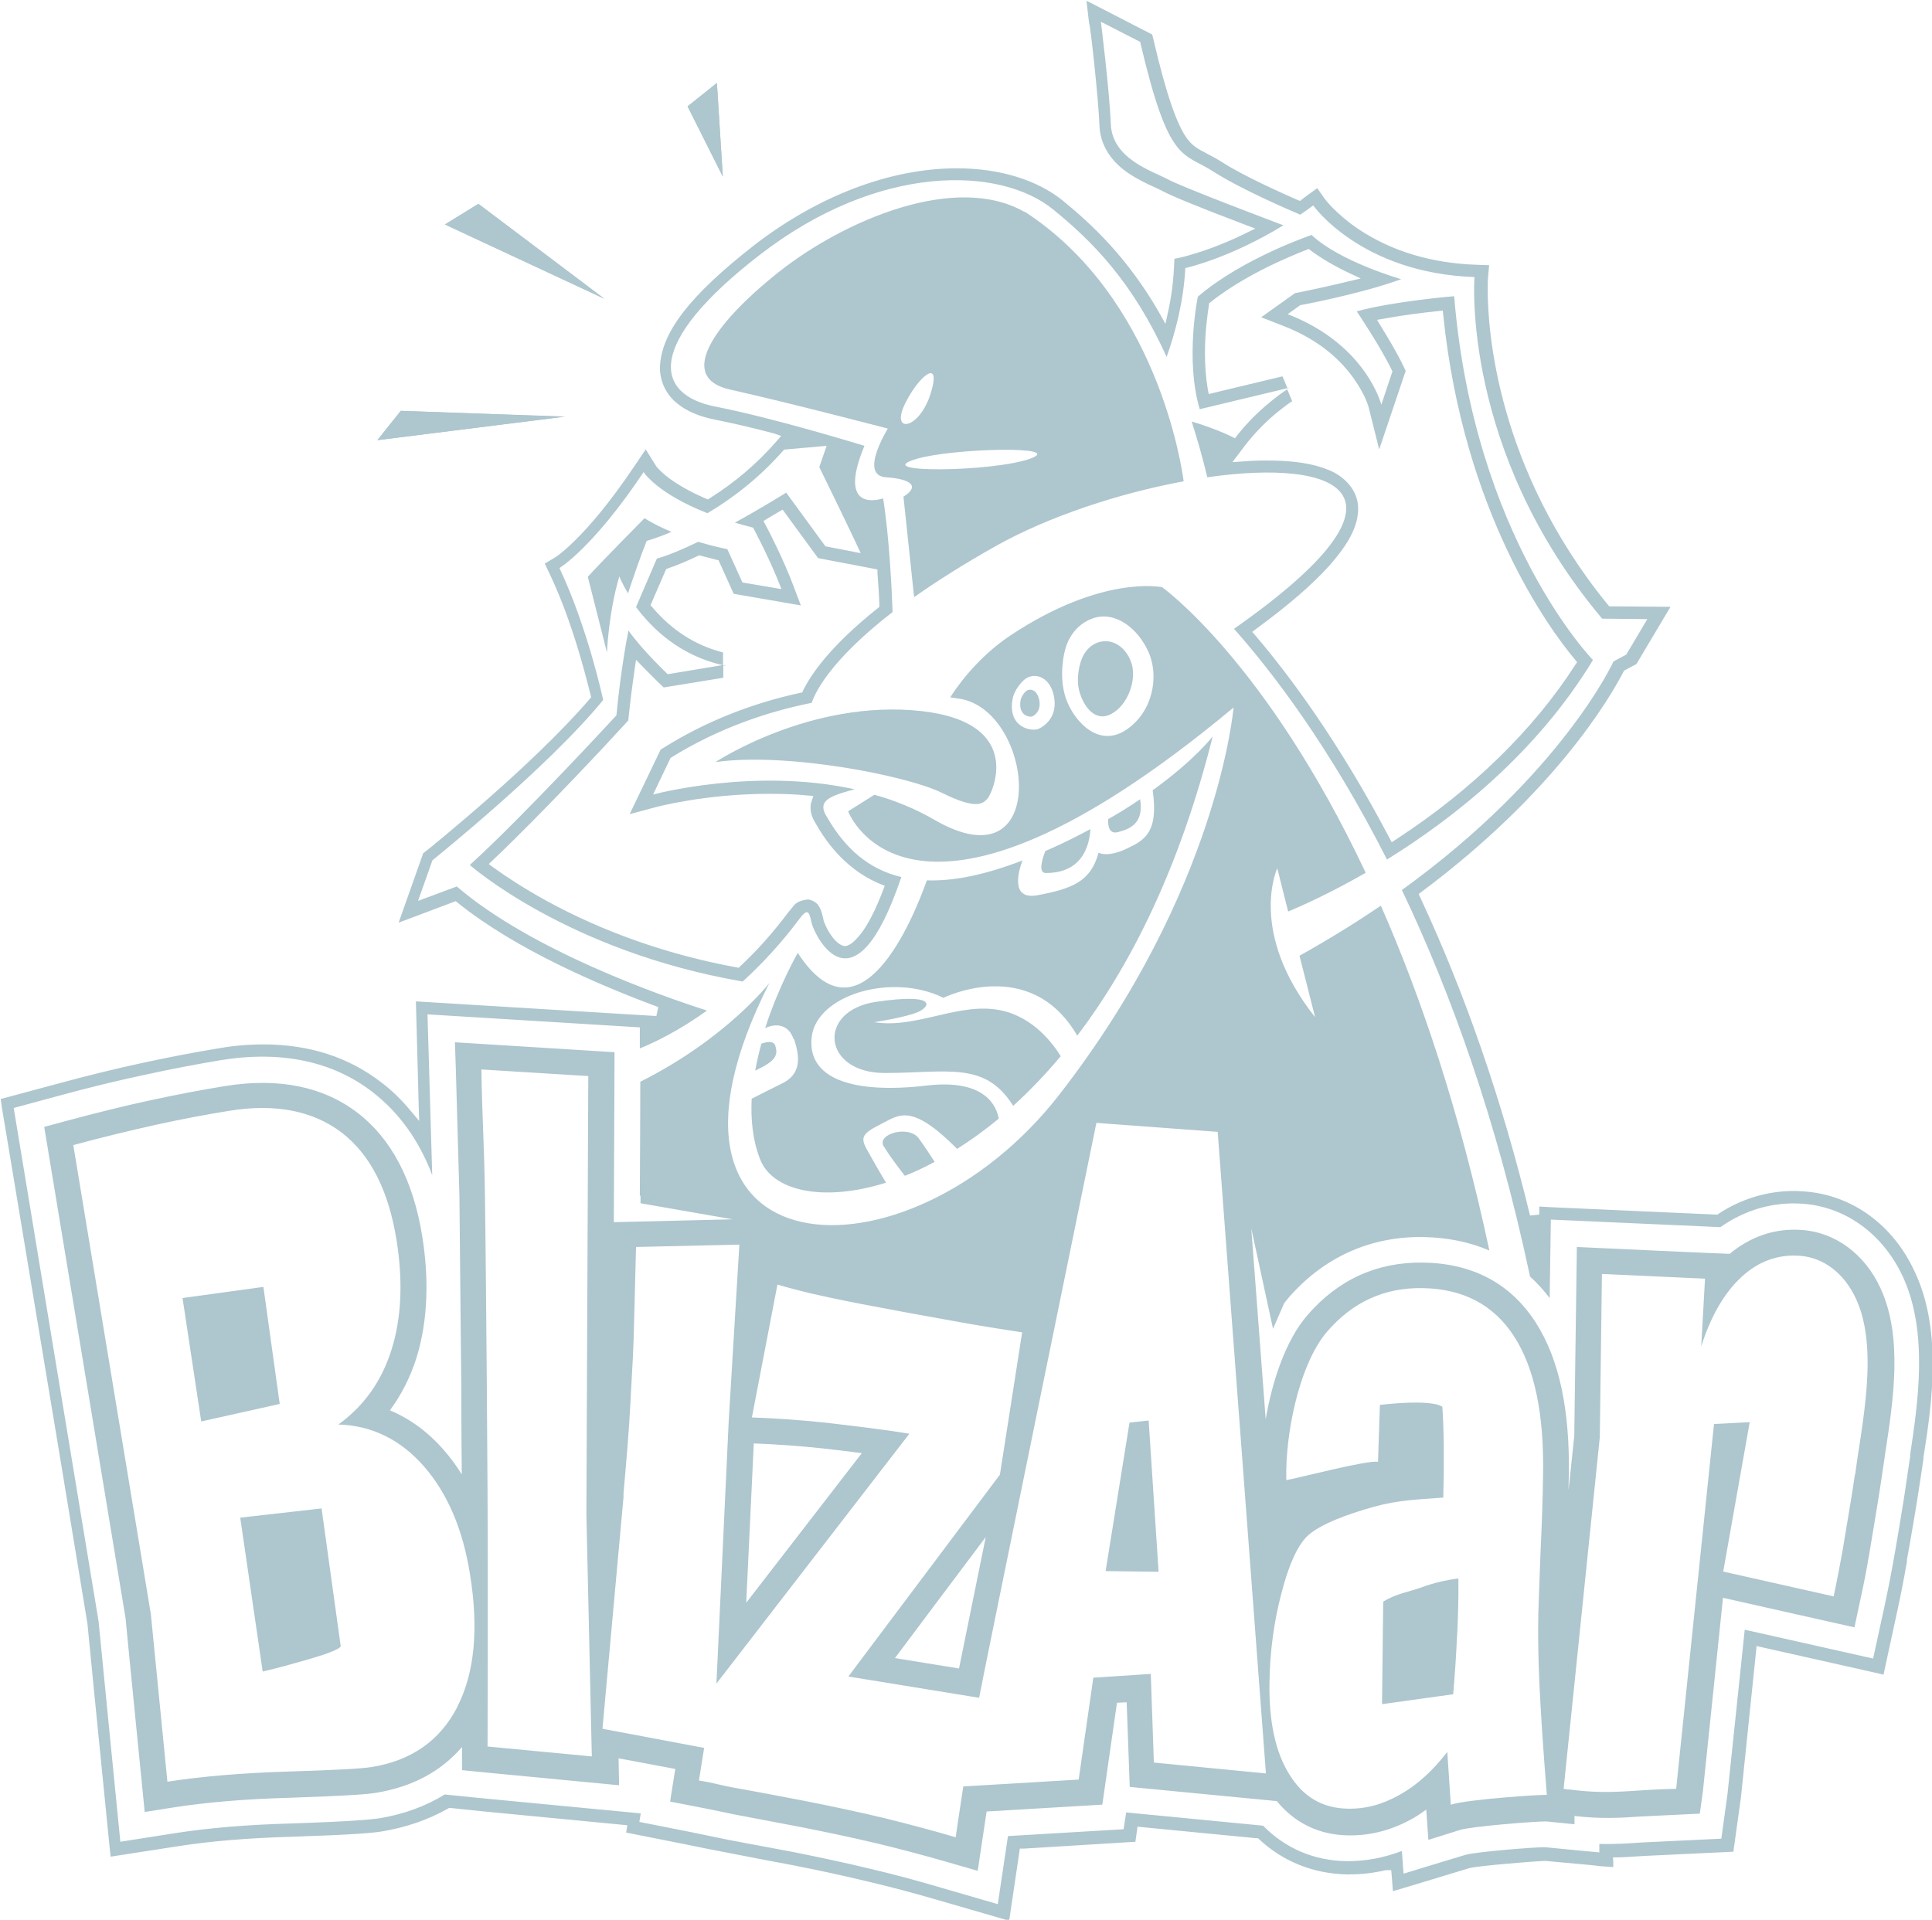 <?xml version="1.0" encoding="UTF-8"?>
<svg id="Calque_2" data-name="Calque 2" xmlns="http://www.w3.org/2000/svg" viewBox="0 0 81.71 81.21">
  <defs>
    <style>
      .cls-1 {
        fill: #aec6ce;
      }
    </style>
  </defs>
  <g id="Pictos">
    <g>
      <path class="cls-1" d="M30.24,32.25s4.04-2.69,8.73-2.17c4.44,.5,2.97,3.53,2.79,3.71-.19,.19-.43,.49-1.92-.25-1.49-.74-6.62-1.73-9.59-1.3Z"/>
      <polygon class="cls-1" points="20.23 8.62 18.82 9.49 25.55 12.63 20.23 8.62"/>
      <polygon class="cls-1" points="30.32 3.51 29.08 4.5 30.57 7.47 30.32 3.51"/>
      <polygon class="cls-1" points="16.95 17.38 15.96 18.62 23.89 17.62 16.95 17.38"/>
      <path class="cls-1" d="M43.32,8.96c-2.89-1.65-7.59,.33-10.4,2.56-2.8,2.23-4.29,4.46-2.04,4.96,2.51,.56,6.67,1.65,6.67,1.65,0,0-1.24,1.98-.08,2.06,1.15,.08,1.4,.41,.74,.82l.45,4.25c.94-.66,2.08-1.39,3.47-2.17,2.23-1.25,5.22-2.23,7.93-2.73-.08-.63-1.13-7.78-6.73-11.41Zm-5.03,8.09c.58-1.16,1.55-1.95,1.07-.4-.49,1.55-1.73,1.72-1.07,.4Zm5.26,2.36c-1.59,.56-6.86,.62-4.78,0,1.51-.45,6.38-.57,4.78,0Z"/>
      <path class="cls-1" d="M46.12,35.07c-.52,.28-1.07,.56-1.68,.83-.08,.03-.15,.07-.23,.1-.15,.39-.3,.93,.02,.93,.47,0,1.76-.08,1.89-1.86Zm-9.07,7.31c-2.52,.37-2.27,3.01,.37,3.01s4.24-.52,5.43,1.39c.67-.61,1.35-1.31,2.01-2.1-.29-.48-1.13-1.65-2.53-1.94-1.77-.37-3.55,.79-5.36,.5,0,0,1.4-.21,1.9-.45,.5-.25,.7-.78-1.82-.41Zm11.17-8.57c-.4,.27-.85,.56-1.35,.84-.02,.32,.05,.64,.41,.55,.59-.15,1.09-.42,.94-1.39Zm-14.64,10.14c.25,.74,.33,1.49-.52,1.89-.49,.24-.96,.48-1.27,.64-.04,.87,.04,1.75,.35,2.54,.5,1.34,2.62,1.86,5.33,1.01-.2-.33-.53-.91-.75-1.3-.33-.58-.33-.74,.5-1.16,.8-.4,1.29-.95,3.26,1.03,.58-.37,1.17-.79,1.76-1.28-.09-.5-.54-1.69-3.04-1.4-3.14,.37-5.08-.29-4.87-2.06,.21-1.77,3.38-2.73,5.57-1.65,0,0,3.67-1.83,5.66,1.6,2.27-2.99,4.34-7.12,5.73-12.66,0,0-.74,.98-2.54,2.28,.26,1.81-.36,2.12-1.12,2.48-.81,.38-1.17,.16-1.17,.16-.32,1.2-1.08,1.52-2.58,1.8-1.1,.2-.85-.88-.64-1.47-1.58,.61-2.91,.88-4.04,.84-.58,1.63-2.82,7.13-5.46,3.07,0,0-.79,1.36-1.38,3.18,.52-.24,1.01-.11,1.2,.46Zm18.65-25.41s-.66-.36-1.83-.71c.23,.73,.46,1.51,.66,2.36,5.58-.8,9.3,.68,1.13,6.41,1.58,1.78,4.03,4.95,6.47,9.76,2.82-1.75,6.32-4.5,8.71-8.44,0,0-5.03-5.16-5.87-15.39,0,0-2.56,.21-4.12,.64,0,0,1.02,1.51,1.51,2.54l-.47,1.41s-.64-2.55-3.96-3.83l.53-.38s2.51-.46,4.27-1.1c0,0-2.59-.74-3.79-1.87,0,0-2.91,.98-4.81,2.61,0,0-.55,2.64,.08,4.76l3.71-.89-.21-.5-2.92,.7-.2,.05-.04-.21c-.08-.47-.12-.98-.12-1.53,0-.89,.11-1.65,.17-2.03v-.07s.07-.05,.07-.05c.91-.73,2.02-1.31,2.79-1.67,.41-.19,.85-.38,1.26-.54l.1-.04,.09,.07c.43,.32,.97,.64,1.6,.94l.51,.24-.55,.13c-.45,.11-1.18,.28-2.12,.47l-.11,.02-1.43,1.02,.92,.36c1.27,.49,2.28,1.23,2.98,2.21,.27,.38,.44,.71,.53,.92,.05,.12,.08,.21,.1,.27l.02,.07h0s.44,1.76,.44,1.76l1.12-3.32-.09-.19c-.27-.57-.68-1.25-.97-1.72l-.15-.25,.29-.05c.81-.15,1.69-.26,2.29-.32l.2-.02,.02,.2c.86,8.34,4.48,13.26,5.57,14.56l.09,.11-.08,.12c-1.76,2.74-4.38,5.3-7.58,7.38l-.18,.12-.1-.19c-2.15-4.09-4.26-6.91-5.66-8.55l-.14-.16,.17-.13c1.35-.99,2.36-1.86,3.08-2.66,.85-.96,1.22-1.68,1.23-2.41,.01-.8-.61-1.4-1.25-1.65-.65-.27-1.48-.4-2.61-.4-.33,0-.67,.01-1.03,.04l-.43,.03,.26-.34,.24-.32c.5-.66,1.06-1.18,1.45-1.49,.25-.2,.45-.35,.58-.43l-.21-.5c-.28,.18-1.37,.94-2.24,2.11Zm2.23-2.13v.03c.05-.03,.08-.04,.08-.04l-.08,.02Zm-37.51,.97l-.99,1.24,7.92-.99-6.93-.25Zm3.28-8.75l-1.41,.87,6.74,3.14-5.32-4.01Zm10.45,19.52s-.04-.01-.06-.02v.03s.06,0,.06,0Zm-4.49-3.77s.12,.3,.37,.72c.18-.55,.52-1.55,.79-2.22,0,0,.41-.11,1.05-.38-.4-.17-.8-.36-1.14-.58,0,0-1.86,1.88-2.4,2.48l.81,3.2s.06-1.64,.52-3.21ZM30.32,3.51l-1.24,.99,1.49,2.97-.25-3.96Zm17.45,56.67l-1.01,6.28,2.24,.03-.42-6.4-.81,.09Zm-10.39-11.69c.21,.37,.65,.94,.89,1.25,.41-.16,.83-.36,1.26-.59-.16-.24-.41-.64-.67-.99-.41-.58-1.79-.2-1.49,.33Zm43.6,5.31c-.91-1.99-2.66-3.26-4.68-3.4-.14-.01-.28-.02-.43-.02-1.12,0-2.22,.33-3.18,.96l-.05,.04h-.06s-6.93-.31-6.93-.31l-.55-.03v.34s-.39,.04-.39,.04c-1.17-4.83-2.73-9.35-4.64-13.45l-.07-.15,.13-.1c5.63-4.2,7.95-8.18,8.53-9.3l.03-.05,.05-.03,.34-.18,.13-.07,1.44-2.42-2.5-.02h-.09l-.06-.07c-4.71-5.77-5.08-11.65-5.08-13.31,0-.25,0-.4,.01-.5l.05-.55-.56-.02c-1.89-.07-3.55-.57-4.94-1.49-.54-.36-.91-.71-1.13-.93-.12-.12-.21-.23-.26-.29l-.07-.09-.31-.44-.44,.32-.2,.15-.09,.07-.1-.04c-.66-.29-2.3-1.02-3.21-1.61-.27-.17-.49-.28-.66-.37-.34-.18-.57-.3-.79-.6-.44-.57-.91-1.94-1.43-4.18l-.06-.24-2.78-1.43,.11,.94c.06,.11,.4,3.25,.44,4.35,.04,1.05,.77,1.7,1.2,1.99,.41,.28,.84,.48,1.15,.62,.15,.07,.27,.12,.35,.17,.38,.2,1.54,.68,3.47,1.41l.42,.16-.41,.2c-.5,.25-1.01,.46-1.47,.63-.4,.15-.78,.26-1.14,.36l-.4,.09-.02,.41c-.03,.59-.11,1.21-.25,1.84l-.11,.5-.25-.45c-1.36-2.38-2.91-3.8-4.1-4.77-1.08-.87-2.66-1.36-4.47-1.36-2.82,0-5.86,1.16-8.57,3.25-2.75,2.15-3.94,3.7-3.99,5.18,0,.57,.25,1.12,.7,1.49,.4,.34,.93,.57,1.62,.71,.7,.14,1.55,.33,2.52,.59l.29,.1-.21,.24c-.8,.92-1.74,1.72-2.8,2.39l-.09,.06-.09-.04c-.68-.29-1.25-.62-1.68-.96-.18-.15-.3-.27-.36-.34-.04-.04-.06-.07-.07-.09l-.43-.69-.46,.68c-1.09,1.63-1.97,2.62-2.52,3.16-.3,.3-.53,.49-.67,.6-.08,.06-.13,.1-.2,.14l-.42,.25,.21,.44c.6,1.26,1.06,2.68,1.34,3.66,.18,.63,.31,1.15,.39,1.46l.02,.1-.07,.08c-1.19,1.39-2.93,3.01-4.19,4.12-1.42,1.25-2.71,2.3-2.72,2.3l-.12,.09-1.04,2.94,2.31-.87,.1-.04,.09,.07c2.45,1.97,5.97,3.48,8.48,4.41l-.08,.38-10.17-.62,.08,2.95,.04,1.54,.02,.57-.37-.44c-.37-.45-.78-.85-1.23-1.19-1.38-1.07-3.05-1.61-4.99-1.61-.6,0-1.23,.05-1.86,.16-.99,.16-2.08,.37-3.24,.62-1.12,.24-2.34,.54-3.63,.89l-2.38,.64,.06,.42s.01,.03,2.47,14.86l1.14,6.92c.04,.45,.53,5.4,.78,7.88,.13,1.31,.14,1.41,.14,1.41h0s.06,.56,.06,.56l2.84-.44c1.4-.22,3-.35,4.77-.4,2.67-.09,3.46-.16,3.88-.23,1.01-.17,1.94-.49,2.77-.96l.05-.03h.06s1.34,.14,1.34,.14l5.93,.57,.21,.02-.03,.21-.02,.1,2.67,.53,.68,.14,2.37,.46,1.32,.25c1.14,.22,2.22,.46,3.22,.7,.98,.23,1.94,.49,2.94,.78l3,.87,.43-2.89,.02-.16h.16s4.73-.29,4.73-.29l.06-.43,.03-.21,.19,.02c1.07,.1,3.13,.31,4.84,.47h.07s.05,.05,.05,.05c1.01,.94,2.29,1.45,3.7,1.48h.12c.51,0,1.02-.06,1.53-.18h.23s.02,.23,.02,.23l.05,.66,.64-.19c.06-.02,2.28-.69,2.61-.79,.37-.09,2.71-.29,3.2-.3,1.65,.15,2.13,.19,2.29,.22h-.02s.6,.04,.6,.04v-.21s-.01-.2-.01-.2h.2c.39-.01,.75-.04,1.11-.06l3.78-.18,.32-2.3s.39-3.75,.64-6.18l.02-.22,.22,.05,4.63,1.04,.52,.12,.58-2.68c.16-.74,.29-1.4,.41-2.1v-.08c.1-.52,.45-2.56,.54-3.21l.16-1.05v-.08c.18-1.12,.39-2.52,.39-3.93,0-1.52-.24-2.78-.73-3.85Zm-.19,7.79s-.16,1.06-.16,1.07c-.09,.71-.53,3.28-.54,3.3-.11,.63-.24,1.3-.4,2.04l-.47,2.16s-4.06-.91-5.43-1.22c-.36,3.45-.73,6.96-.73,6.96l-.26,1.88-3.35,.16c-.59,.04-1.16,.08-1.81,.06v.36s-1.83-.17-2.3-.22c-.5,0-2.84,.19-3.35,.32-.11,.03-2.63,.8-2.63,.8,0,0-.04-.52-.07-.96-.76,.29-1.55,.44-2.35,.43-1.38-.02-2.59-.55-3.52-1.5-2.33-.23-5.49-.53-5.79-.56-.05,.34-.11,.71-.11,.71l-4.89,.29-.43,2.88-2.41-.7c-1.05-.31-2.02-.57-2.96-.79-1.07-.26-2.16-.49-3.25-.71,0,0-2.78-.52-2.77-.52l-.92-.19-.68-.14-2.17-.43,.06-.36-6.71-.64-1.58-.16c-.81,.5-1.74,.84-2.78,1.01-.36,.05-1.12,.13-3.81,.22-1.81,.05-3.43,.19-4.84,.41l-2.29,.36s-.91-9.18-.92-9.32c-.02-.14-3.59-21.72-3.59-21.72l1.92-.52c1.25-.34,2.47-.64,3.61-.88,1.13-.25,2.21-.45,3.21-.62,2.57-.42,4.75,.04,6.44,1.35,1.11,.86,1.96,2.03,2.52,3.51l-.13-4.43-.07-2.37,8.98,.55s0,.33,0,.89c.62-.25,1.64-.74,2.84-1.6-1.93-.62-7.43-2.54-10.58-5.25l-1.64,.61,.61-1.72s4.89-3.92,7.22-6.78c0,0-.65-3.05-1.85-5.58,0,0,1.4-.83,3.56-4.06,0,0,.56,.9,2.7,1.74,1.01-.6,2.17-1.46,3.24-2.69l1.8-.16-.31,.9s1.35,2.75,1.75,3.64l-1.49-.29-1.66-2.27s-.97,.61-2.17,1.27c.24,.07,.5,.14,.77,.21,0,0,.72,1.33,1.2,2.6l-1.65-.28-.64-1.41s-.53-.1-1.23-.31c-.64,.31-1.25,.57-1.75,.71l-.88,2.05c.68,.91,1.85,2.05,3.68,2.46v-.54c-1.15-.29-2.16-.93-2.99-1.91l-.08-.09,.05-.11,.58-1.34,.04-.08,.08-.03c.36-.12,.76-.29,1.25-.52l.07-.03,.07,.02c.25,.07,.48,.12,.65,.17l.09,.02,.04,.09,.6,1.33,2.84,.49-.33-.87c-.4-1.05-.94-2.12-1.16-2.53l-.09-.17,.16-.1,.12-.07,.37-.22,.16-.09,.11,.15,1.39,1.9,2.36,.45,.15,.03v.15c.04,.51,.07,.97,.08,1.33v.1s-.07,.06-.07,.06c-1.97,1.57-2.8,2.76-3.15,3.47l-.04,.09-.09,.02c-2.08,.45-4.03,1.23-5.77,2.32l-.13,.08-1.31,2.73,1.12-.3s.52-.14,1.38-.28c.78-.13,2.01-.28,3.43-.28,.56,0,1.08,.02,1.59,.07l.25,.02-.08,.24c-.03,.08-.04,.17-.04,.25,0,.3,.12,.52,.25,.73,.68,1.19,1.61,2.06,2.71,2.51l.18,.07-.07,.18c-.31,.82-.64,1.47-.95,1.86-.33,.42-.54,.51-.67,.51-.15,0-.39-.18-.56-.43-.1-.13-.18-.28-.24-.41l-.09-.21s-.02-.09-.03-.14c-.02-.07-.03-.15-.07-.26-.02-.07-.05-.15-.13-.27-.05-.09-.26-.25-.46-.25-.44,.06-.53,.19-.67,.37-.05,.06-.1,.13-.14,.17-.62,.83-1.3,1.6-2.03,2.28l-.07,.07-.1-.02c-2.88-.53-5.59-1.48-8.04-2.82-.99-.55-1.73-1.04-2.17-1.36l-.06-.04-.2-.15,.17-.16c2.11-2,5.03-5.14,5.61-5.78l.12-.13,.02-.18c.08-.77,.17-1.44,.25-1.99l.06-.4,.28,.29c.31,.32,.57,.57,.7,.7l.19,.18,2.52-.41v-.54s-2.35,.39-2.35,.39c0,0-1.1-1.04-1.66-1.85,0,0-.3,1.42-.51,3.59,0,0-3.95,4.29-6.2,6.33,0,0,4.12,3.65,11.54,4.93,.78-.71,1.59-1.57,2.37-2.61,.45-.62,.45-.22,.56,.18,.1,.4,1.75,4.03,3.78-1.99-1.36-.32-2.37-1.19-3.14-2.53-.42-.65,.02-.86,.97-1.13,.07-.02,.14-.03,.2-.05-4.26-.94-8.53,.22-8.53,.22l.74-1.55c2.04-1.27,4.13-1.96,5.97-2.33,.12-.37,.72-1.75,3.42-3.84-.03-.9-.14-3.19-.4-4.81,0,0-2.02,.73-.79-2.22,0,0-3.75-1.16-6.3-1.66-2.56-.5-3.03-2.64,1.9-6.44,5.03-3.88,10.15-3.72,12.38-1.9,1.65,1.34,3.36,3.05,4.8,6.24,.37-1.04,.72-2.36,.79-3.76,0,0,1.85-.4,4.15-1.81-.51-.19-4.24-1.6-4.88-1.94-.69-.37-2.36-.87-2.42-2.34-.06-1.46-.42-4.33-.42-4.33l1.66,.85c1.22,5.2,1.79,4.64,3.1,5.49,1.14,.73,3.15,1.6,3.67,1.82,.18-.12,.36-.25,.55-.39,0,0,2.01,2.86,6.82,3.03,0,0-.58,7.33,5.4,14.45l1.91,.02-.89,1.5-.54,.29s-2.16,4.76-8.95,9.67c2.03,4.25,4,9.65,5.42,16.35,.3,.27,.58,.58,.83,.91,.03-1.8,.05-3.32,.05-3.32,0,0,6.96,.31,7.17,.32,1.04-.73,2.23-1.08,3.48-.99,1.82,.13,3.4,1.28,4.24,3.09,1.09,2.37,.63,5.37,.3,7.56Zm-22.29,6.17l-.05,4.33,3.01-.42c.07-.83,.12-1.57,.15-2.21,.04-.64,.06-1.29,.07-1.95v-.74c-.52,.07-1.06,.19-1.59,.39-.54,.19-1.06,.26-1.6,.6Zm-48.34-3.56l.95,6.51c.61-.14,1.25-.32,1.91-.51,.66-.19,1.34-.42,1.39-.56l-.81-5.83-3.44,.39ZM43.37,29.26c-.18,.18-.21,.38-.21,.38-.1,.63,.38,.72,.51,.66,.13-.07,.37-.26,.28-.7-.09-.43-.41-.52-.59-.33Zm-10.58,14.98c-.07-.22-.33-.18-.59-.09-.1,.37-.19,.75-.26,1.14,.85-.4,.98-.64,.85-1.05Zm43.4,7.79c-1.12-.08-2.14,.27-3.04,1.01-.21,0-6.46-.29-6.46-.29,0,0-.11,7.9-.11,7.99,0,.02-.1,.93-.24,2.29,0-.2,0-.4,.01-.58,.05-2.83-.41-4.95-1.39-6.49-1.06-1.66-2.67-2.52-4.77-2.55-1.95-.03-3.6,.72-4.9,2.23-.9,1.04-1.48,2.75-1.76,4.4l-.61-8.08,.92,4.25,.47-1.08c.05-.07,.1-.13,.15-.19,1.5-1.75,3.49-2.65,5.75-2.61,1.02,.02,1.95,.21,2.78,.57-1.27-5.95-2.9-10.75-4.59-14.59-1.04,.71-2.19,1.42-3.44,2.12l.66,2.6c-2.86-3.61-1.6-6.3-1.6-6.3l.46,1.83c.62-.26,1.82-.8,3.28-1.64-4.23-8.97-8.61-12.08-8.61-12.08,0,0-2.53-.55-6.43,2.05-1.47,.98-2.36,2.33-2.53,2.61,.17,.02,.26,.04,.26,.04,3.28,.31,4.08,8.04-.93,5.14-.81-.47-1.67-.82-2.54-1.06l-1.11,.7s2.62,7.01,16.3-4.39c0,0-.63,7.72-7.38,16.39-6.47,8.31-18.5,7.59-12.25-4.74,0,0-1.81,2.35-5.46,4.18,0,1.27-.01,2.97-.02,4.82h.03v.32l3.9,.68-5.03,.12c.02-3.89,.03-7.19,.03-7.19l-6.75-.42,.04,1.18,.15,5.32,.08,8.16s0,1.76,.02,3.62c-.23-.37-.48-.71-.76-1.03-.67-.77-1.44-1.33-2.28-1.68,.48-.65,.86-1.39,1.12-2.21,.25-.8,.39-1.67,.42-2.6,.03-.8-.03-1.65-.17-2.54-.38-2.37-1.3-4.13-2.73-5.23-1.46-1.12-3.34-1.5-5.6-1.14-.98,.16-2.04,.36-3.15,.6-1.12,.24-2.32,.54-3.55,.87l-.96,.26s3.43,20.71,3.44,20.78c0,.07,.81,8.2,.81,8.2l1.14-.18c1.45-.23,3.12-.37,4.97-.42,2.66-.09,3.37-.16,3.67-.21,1.53-.25,2.75-.9,3.64-1.94,0,.6,0,.98,0,.98l1,.1,5.64,.54s0-.44-.02-1.14l2.4,.45-.22,1.38,1.08,.21,.76,.15,.86,.18,2.79,.53c1.11,.22,2.21,.45,3.3,.71,.95,.23,1.94,.49,3.01,.8l1.21,.35,.33-2.2,.03-.2,.02-.11,4.89-.29s.46-3.2,.62-4.31c.19-.01,.21-.01,.41-.02,.04,1.1,.13,3.58,.13,3.58l6.22,.6c.76,.93,1.79,1.43,3.01,1.45,.96,.02,1.9-.23,2.8-.75,.17-.1,.34-.22,.51-.34,.01,.17,.09,1.28,.09,1.28l1.34-.42c.47-.15,3.23-.37,3.65-.36,.19,.02,1.19,.12,1.19,.12v-.35c1.13,.13,1.96,.08,2.83,.02l2.47-.12,.13-.94s.43-4.11,.85-8.19c.34,.08,5.56,1.25,5.56,1.25l.23-1.08c.16-.72,.29-1.39,.39-1.99,0-.02,.44-2.59,.53-3.26l.16-1.09c.33-2.17,.75-4.86-.21-6.93-.66-1.44-1.91-2.36-3.32-2.46ZM43.93,30.83c-.29,.13-1.34-.04-1.1-1.29,0,0,.07-.39,.46-.76,.39-.37,1.1-.21,1.28,.65,.18,.86-.35,1.26-.64,1.4Zm3.69,.05c-1.12,.74-2.11-.29-2.48-1.18-.38-.9-.17-1.95-.09-2.22,0,0,.2-.98,1.16-1.32,.96-.34,1.94,.43,2.38,1.46,.44,1.03,.15,2.52-.97,3.26Zm-28.28,41.33c-.73,1.42-1.94,2.27-3.63,2.54-.42,.07-1.6,.13-3.52,.19-1.93,.06-3.63,.2-5.11,.43l-.7-7.09-3.28-19.84c1.25-.34,2.42-.62,3.5-.86,1.08-.24,2.11-.43,3.09-.59,1.96-.32,3.55,0,4.76,.92,1.21,.93,1.98,2.44,2.32,4.54,.28,1.76,.21,3.3-.21,4.64-.42,1.34-1.17,2.39-2.25,3.17,1.42,.04,2.63,.64,3.62,1.77,1,1.15,1.65,2.67,1.95,4.58,.37,2.3,.19,4.17-.54,5.59Zm1.28,1.67c.01-2.31,.01-4.7,.01-7.2,0-2.49-.02-5.15-.04-7.96-.03-3.36-.05-6.08-.08-8.16-.03-2.09-.12-3.33-.15-5.32l4.52,.28-.08,18.54,.23,10.24-4.42-.42Zm28.18,.68l-.13-3.75-2.43,.16-.62,4.31-4.88,.29c-.07,.47-.13,.88-.18,1.19-.05,.34-.1,.66-.14,.96-.99-.29-2-.56-3.06-.82-1.05-.25-2.17-.49-3.34-.72-1.15-.22-2.09-.4-2.82-.53-.73-.12-.93-.22-1.64-.33l.22-1.38-4.3-.81,.89-9.8v-.15c.14-1.59,.24-2.8,.28-3.63,.02-.35,.04-.77,.07-1.28,.03-.51,.06-1.06,.08-1.66l.1-3.86,4.37-.1-.45,7.45-.52,11.12,8.16-10.57c-1-.17-2.53-.35-3.56-.47-1.03-.11-2.06-.18-3.1-.22l1.08-5.62c.4,.12,.84,.23,1.31,.35,.48,.11,1.2,.27,2.18,.46,1.42,.27,2.7,.51,3.84,.71,1.14,.21,2.15,.37,3.02,.5l-.94,6.02-6.41,8.54,5.53,.9c.06-.4,4.96-24.32,4.96-24.32l5.13,.38,2.04,27.14-4.74-.46Zm-17.24-6.76l.32-6.74c1.02,.04,1.97,.11,2.91,.21,.49,.06,1.08,.12,1.66,.2-.96,1.24-3.15,4.08-4.89,6.33Zm10.13-2.78l-1.13,5.56c-.94-.15-1.99-.32-2.71-.44,.87-1.16,2.56-3.42,3.84-5.12Zm19.67,11.34l-.15-2.25c-.6,.78-1.26,1.39-1.99,1.8-.73,.42-1.47,.62-2.23,.6-1.06-.02-1.88-.5-2.46-1.45-.59-.94-.87-2.25-.84-3.91,.02-1.3,.19-2.56,.51-3.77,.31-1.2,.68-2.01,1.1-2.41,.41-.38,1.21-.75,2.39-1.11,1.18-.36,1.75-.4,3.35-.51l.02-1.01c0-.4,0-.79,0-1.16,0-.37-.03-1.36-.06-1.67-.49-.34-2.56-.09-2.64-.08l-.08,2.41c-.42-.1-3.57,.74-3.88,.77v-.44c.04-1.95,.64-4.57,1.72-5.83,1.08-1.26,2.43-1.88,4.05-1.85,1.72,.03,3.01,.71,3.87,2.05,.86,1.33,1.27,3.29,1.22,5.87-.01,.93-.05,2.04-.11,3.34-.05,1.31-.08,2.15-.09,2.53-.02,.92,0,1.93,.05,3.02,.05,1.09,.15,2.63,.31,4.63-.18-.03-3.4,.19-4.05,.41Zm17.09-13.99c-.07,.55-.42,2.6-.52,3.21-.11,.61-.23,1.25-.38,1.95l-4.67-1.05,1.12-6.32-1.51,.08-1.6,15.43c-1.81,.03-2.69,.26-4.42,.04-.14-.01-.26-.02-.34-.04l1.53-14.87,.09-6.91,4.36,.2-.16,2.86c.41-1.28,.97-2.25,1.69-2.92,.72-.67,1.54-.97,2.46-.91,1.04,.07,1.91,.76,2.4,1.83,.98,2.13,.22,5.38-.04,7.43ZM46.53,27.15c-.59,.14-.78,.73-.78,.73-.07,.16-.26,.79-.1,1.37,.16,.58,.64,1.33,1.35,.95,.71-.38,1.06-1.42,.87-2.09-.19-.67-.75-1.1-1.34-.96ZM11.13,54.44l-3.41,.47,.79,5.22,3.32-.74-.69-4.95Z"/>
    </g>
  </g>
</svg>